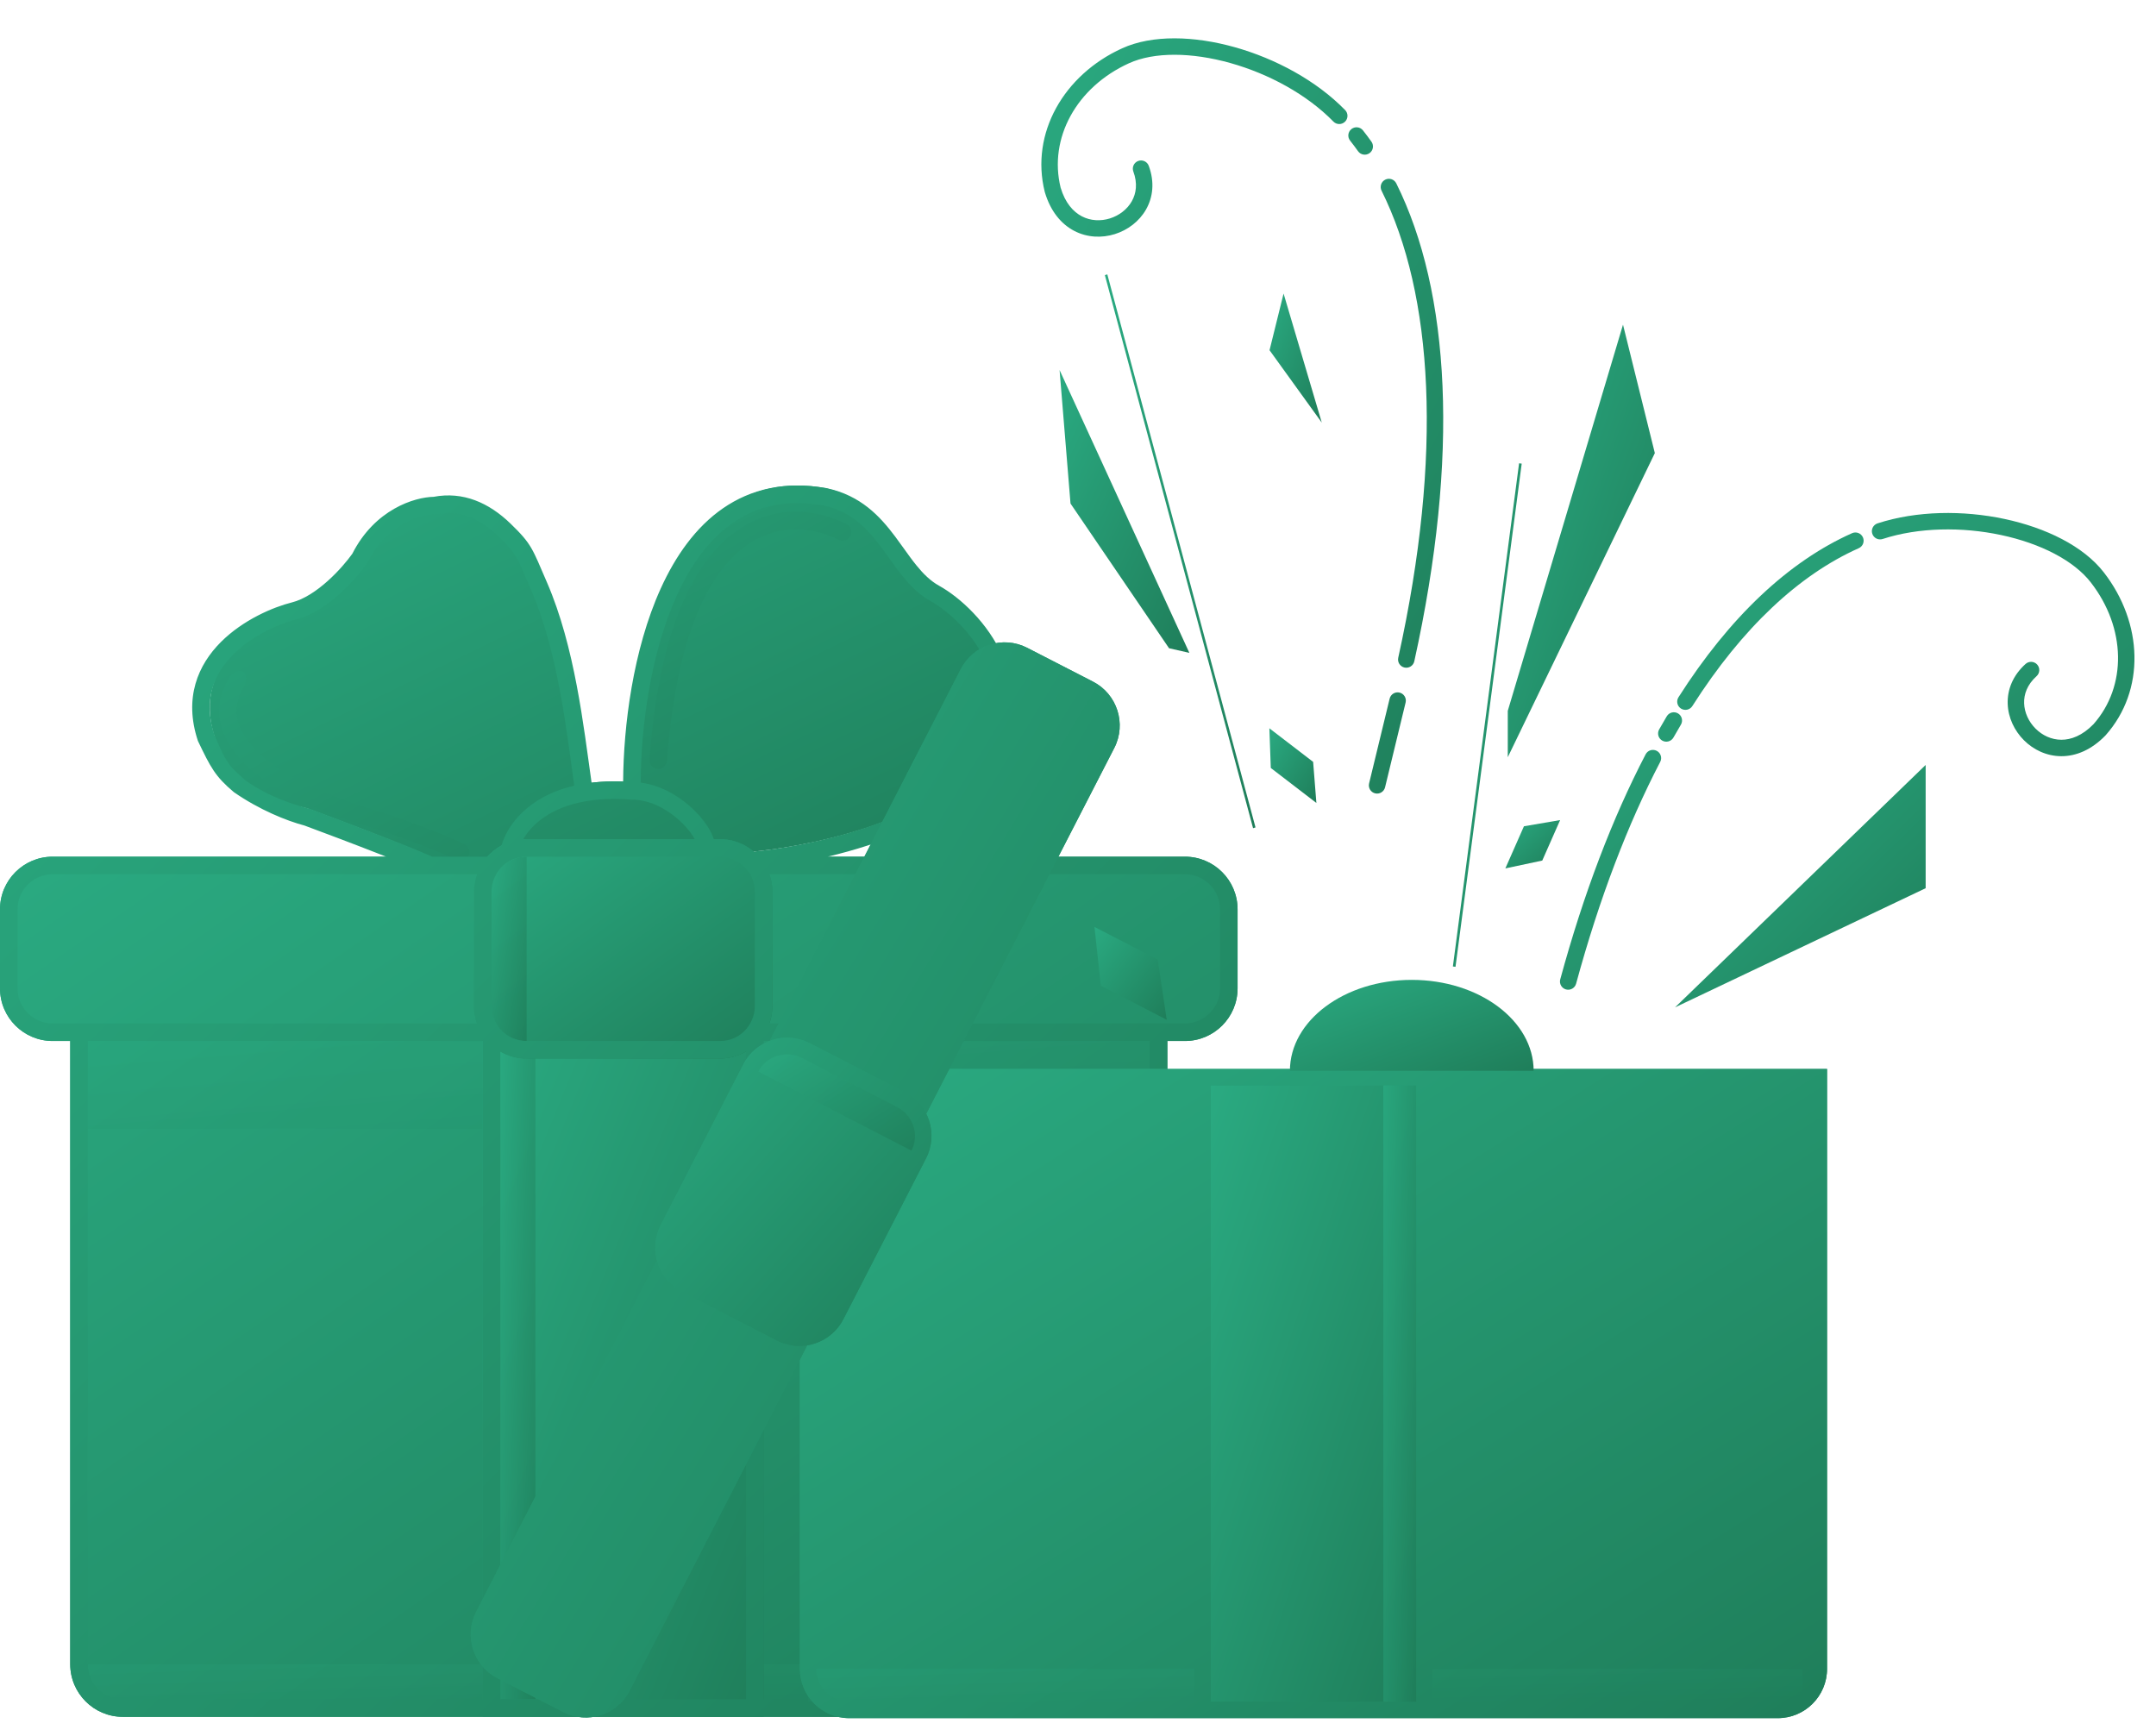 <svg width="262" height="211" viewBox="0 0 262 211" fill="url(#greenGradient)" xmlns="http://www.w3.org/2000/svg">
<defs>
  <linearGradient id="greenGradient" x1="0%" y1="0%" x2="100%" y2="100%">
    <stop offset="0%" stop-color="#2AAA81" />
    <stop offset="100%" stop-color="#1f7e5a" />
  </linearGradient>
</defs>

<path fill-rule="evenodd" clip-rule="evenodd" d="M6.4 104.105C2.865 104.105 0 106.971 0 110.505V120.105C0 123.639 2.865 126.504 6.4 126.504H8.533V202.233C8.533 205.768 11.398 208.633 14.932 208.633H135.459C138.994 208.633 141.859 205.768 141.859 202.233V126.504H143.992C147.527 126.504 150.392 123.639 150.392 120.105V110.505C150.392 106.971 147.527 104.105 143.992 104.105H6.4Z" fill="url(#greenGradient)"/>
<path opacity="0.15" d="M139.726 126.504L139.726 137.17L10.666 137.17L10.666 126.504L139.726 126.504Z" fill="url(#greenGradient)"/>
<path opacity="0.15" d="M139.726 202.233L139.726 206.5L10.666 206.5L10.666 202.233L139.726 202.233Z" fill="url(#greenGradient)"/>
<path d="M58.664 124.371H92.796V208.633H58.664V124.371Z" fill="url(#greenGradient)"/>
<path opacity="0.8" d="M60.796 126.504H65.063V206.5H60.796V126.504Z" fill="url(#greenGradient)"/>
<path d="M53.864 61.441C66.663 58.881 69.199 81.568 70.977 95.256C72.632 94.967 74.559 94.867 76.796 95.039C76.618 81.707 81.062 55.895 100.261 59.308C107.727 60.908 108.794 68.374 113.594 71.04C118.393 73.707 126.393 82.773 118.927 92.373C112.954 100.052 97.595 103.039 90.662 103.572L85.862 101.972L61.863 102.505C61.33 103.928 58.877 106.345 53.33 104.639C52.05 103.785 42.131 100.017 37.331 98.239C33.243 97.172 28.692 97.386 26.132 89.706C22.932 80.107 32.532 75.307 36.798 74.24C40.211 73.387 43.553 69.618 44.797 67.841C47.357 62.721 51.908 61.441 53.864 61.441Z" fill="url(#greenGradient)"/>
<path fill-rule="evenodd" clip-rule="evenodd" d="M88.505 65.294C93.307 61.22 98.855 61.678 102.872 63.687C103.399 63.95 103.612 64.591 103.349 65.118C103.085 65.645 102.445 65.858 101.918 65.595C98.468 63.87 93.883 63.529 89.885 66.921C85.814 70.375 82.119 77.883 81.06 92.45C81.017 93.037 80.506 93.479 79.919 93.436C79.331 93.394 78.889 92.883 78.932 92.295C80.006 77.531 83.777 69.306 88.505 65.294ZM29.332 81.536C29.913 81.632 29.948 82.368 29.851 82.948C28.265 85.802 28.287 87.736 30.455 90.423C32.697 93.2 37.364 96.058 46.7 98.816L46.718 98.821L46.735 98.827C48.864 99.537 53.838 101.3 56.474 102.618C57.001 102.881 57.215 103.522 56.951 104.049C56.688 104.576 56.047 104.789 55.52 104.526C53.044 103.288 48.224 101.573 46.078 100.857C36.653 98.07 31.459 95.063 28.795 91.763C26.057 88.37 26.132 85.269 27.747 82.598C27.843 82.017 28.751 81.439 29.332 81.536Z" fill="url(#greenGradient)"/>
<path d="M57.597 108.372C57.597 104.838 60.462 101.972 63.997 101.972H87.462C90.997 101.972 93.862 104.838 93.862 108.372V122.238C93.862 125.772 90.997 128.637 87.462 128.637H63.997C60.462 128.637 57.597 125.772 57.597 122.238V108.372Z" fill="url(#greenGradient)"/>
<path opacity="0.8" d="M63.997 104.105C61.64 104.105 59.73 106.016 59.73 108.372V122.238C59.73 124.594 61.64 126.504 63.997 126.504V104.105Z" fill="url(#greenGradient)"/>
<path fill-rule="evenodd" clip-rule="evenodd" d="M52.517 104.105H59.226C59.717 103.558 60.3 103.095 60.951 102.742C61.612 100.343 64.122 96.798 69.786 95.477C68.834 88.727 67.813 79.24 64.508 71.613C62.771 67.604 62.866 67.393 60.547 65.154C58.252 62.938 55.765 61.935 53.006 62.487L52.903 62.508L52.797 62.508C51.176 62.508 47.035 63.617 44.685 68.318L44.65 68.388L44.605 68.452C43.94 69.403 42.74 70.852 41.257 72.181C39.789 73.497 37.945 74.786 35.99 75.275C33.986 75.776 30.712 77.168 28.353 79.528C26.05 81.831 24.628 85.022 26.077 89.369C27.732 93.268 27.964 93.094 29.865 94.868C32.789 96.897 35.667 97.769 37.6 98.273L37.652 98.287L37.702 98.305C40.106 99.196 43.792 100.585 47.04 101.859C48.664 102.496 50.183 103.106 51.381 103.613C51.787 103.785 52.171 103.95 52.517 104.105ZM46.923 104.105C46.705 104.019 46.484 103.932 46.261 103.845C43.052 102.586 39.406 101.212 37.01 100.324C34.853 99.754 31.538 98.428 28.417 96.262C26.132 94.335 25.599 93.268 24.053 90.043C22.303 84.791 24.081 80.783 26.844 78.019C29.551 75.312 33.21 73.771 35.473 73.206C36.931 72.841 38.465 71.819 39.832 70.593C41.152 69.41 42.224 68.121 42.814 67.291C45.547 61.897 50.364 60.42 52.689 60.375C56.287 59.693 59.417 61.097 62.028 63.619C64.64 66.141 64.68 66.645 66.465 70.765C69.861 78.6 70.916 88.251 71.889 95.112C73.058 94.974 74.334 94.922 75.725 94.975C75.765 88.277 76.91 78.974 80.291 71.52C82.083 67.569 84.537 64.06 87.864 61.765C91.222 59.448 95.387 58.425 100.448 59.324L100.466 59.328L100.485 59.331C104.597 60.213 106.928 62.731 108.781 65.201C109.162 65.709 109.508 66.193 109.842 66.66C110.35 67.371 110.83 68.044 111.364 68.702C112.216 69.753 113.081 70.602 114.112 71.175C116.686 72.605 120.064 75.702 121.837 79.745C123.644 83.866 123.766 88.955 119.769 94.094C116.58 98.194 110.991 100.942 105.484 102.733C103.839 103.268 102.184 103.723 100.577 104.105H143.992C147.527 104.105 150.392 106.971 150.392 110.505V120.105C150.392 123.639 147.527 126.504 143.992 126.504H141.859V202.233C141.859 205.768 138.994 208.633 135.459 208.633H14.932C11.398 208.633 8.533 205.768 8.533 202.233C8.533 176.99 8.533 151.747 8.533 126.504H6.4C2.865 126.504 0 123.639 0 120.105V119.038V116.905V110.505C0 106.971 2.865 104.105 6.4 104.105H46.923ZM2.133 116.905V110.505C2.133 108.149 4.043 106.239 6.4 106.239L52.264 106.239H53.33H55.464L57.961 106.239C57.725 106.906 57.597 107.624 57.597 108.372V122.238C57.597 122.986 57.725 123.704 57.961 124.371L8.533 124.371L6.4 124.371C4.043 124.371 2.133 122.461 2.133 120.105V116.905ZM10.666 126.504H58.663V206.5H14.932C12.576 206.5 10.666 204.59 10.666 202.233C10.666 176.99 10.666 151.747 10.666 126.504ZM90.662 127.781V206.5H60.797V127.781C61.738 128.326 62.831 128.637 63.996 128.637H87.462C88.627 128.637 89.72 128.326 90.662 127.781ZM92.795 206.5V126.504H139.726V202.233C139.726 204.59 137.816 206.5 135.459 206.5H92.795ZM141.859 124.371L143.992 124.371C146.348 124.371 148.259 122.461 148.259 120.105V110.505C148.259 108.149 146.348 106.239 143.992 106.239H93.497C93.733 106.906 93.862 107.624 93.862 108.372V122.238C93.862 122.986 93.733 123.704 93.497 124.371L141.859 124.371ZM63.94 104.106C61.316 104.136 60.301 106.239 60.301 106.239C59.938 106.866 59.73 107.595 59.73 108.372V122.238C59.73 123.015 59.938 123.743 60.301 124.371C60.301 124.371 61.33 126.504 63.996 126.504H75.729H87.462C90.128 126.504 91.157 124.371 91.157 124.371C91.52 123.743 91.728 123.015 91.728 122.238V108.372C91.728 107.595 91.52 106.866 91.157 106.239C91.075 106.095 90.948 105.906 90.777 105.699L90.743 105.702L90.741 105.657C90.154 104.966 89.075 104.105 87.462 104.105H85.71L85.7 104.109L63.94 104.106ZM91.594 103.485C95.008 103.143 99.968 102.284 104.824 100.704C110.224 98.949 115.3 96.364 118.085 92.784C121.554 88.324 121.409 84.08 119.883 80.602C118.323 77.045 115.302 74.276 113.076 73.039C111.706 72.279 110.639 71.195 109.707 70.046C109.146 69.353 108.586 68.572 108.04 67.81C107.712 67.352 107.389 66.901 107.074 66.481C105.33 64.155 103.399 62.143 100.056 61.421C95.526 60.62 91.942 61.543 89.076 63.52C86.176 65.521 83.93 68.659 82.234 72.401C79 79.532 77.884 88.577 77.858 95.106C80.183 95.398 82.281 96.606 83.833 97.972C84.734 98.764 85.486 99.64 86.021 100.485C86.322 100.959 86.581 101.466 86.744 101.972H87.462C89.037 101.972 90.479 102.541 91.594 103.485ZM84.423 101.972C84.364 101.863 84.296 101.748 84.219 101.626C83.804 100.971 83.19 100.247 82.424 99.573C80.876 98.211 78.85 97.172 76.796 97.172H76.755L76.714 97.169C74.555 97.003 72.718 97.101 71.16 97.373C66.793 98.137 64.573 100.276 63.581 101.986C63.718 101.977 63.857 101.972 63.996 101.972H84.423Z" fill="url(#greenGradient)"/>
<path d="M222.025 129.906H97.205V202.801C97.205 206.11 99.887 208.792 103.196 208.792H216.034C219.342 208.792 222.025 206.11 222.025 202.801V129.906Z" fill="url(#greenGradient)"/>
<path opacity="0.15" d="M98.203 202.801L98.203 206.795L219.029 206.795L219.029 202.801L98.203 202.801Z" fill="url(#greenGradient)"/>
<path d="M172.097 131.903H147.133V206.795H172.097V131.903Z" fill="url(#greenGradient)"/>
<path fill-rule="evenodd" clip-rule="evenodd" d="M145.136 131.903H99.202V202.801C99.202 205.007 100.99 206.795 103.196 206.795H145.136V131.903ZM147.133 131.903H172.097V206.795H147.133V131.903ZM174.094 206.795V131.903H220.028V202.801C220.028 205.007 218.239 206.795 216.034 206.795H174.094ZM174.094 129.906H145.136H97.205V202.801C97.205 206.11 99.887 208.792 103.196 208.792H145.136H174.094H216.034C219.342 208.792 222.025 206.11 222.025 202.801V129.906H174.094Z" fill="url(#greenGradient)"/>
<path opacity="0.8" d="M172.097 131.903H168.103V206.795H172.097V131.903Z" fill="url(#greenGradient)"/>
<path d="M124.825 78.723C121.882 77.21 118.27 78.369 116.757 81.312L57.864 195.876C56.351 198.818 57.511 202.43 60.453 203.943L68.446 208.052C71.389 209.565 75.001 208.406 76.514 205.463L135.407 90.899C136.92 87.956 135.76 84.344 132.817 82.831L124.825 78.723Z" fill="url(#greenGradient)"/>
<path fill-rule="evenodd" clip-rule="evenodd" d="M59.64 196.789L118.533 82.225C119.542 80.263 121.95 79.49 123.912 80.499L131.904 84.608C133.866 85.616 134.639 88.024 133.631 89.986L74.738 204.55C73.729 206.512 71.321 207.284 69.359 206.276L61.367 202.167C59.405 201.159 58.632 198.75 59.64 196.789ZM116.757 81.312C118.27 78.369 121.882 77.21 124.825 78.723L132.817 82.831C135.76 84.344 136.92 87.956 135.407 90.899L76.514 205.463C75.001 208.406 71.389 209.565 68.446 208.052L60.453 203.943C57.511 202.43 56.351 198.818 57.864 195.875L116.757 81.312Z" fill="url(#greenGradient)"/>
<path d="M98.396 126.765C95.453 125.252 91.841 126.411 90.328 129.354L80.284 148.892C78.772 151.835 79.931 155.447 82.874 156.96L94.419 162.895C97.362 164.408 100.974 163.248 102.487 160.306L112.53 140.768C114.043 137.825 112.884 134.213 109.941 132.7L98.396 126.765Z" fill="url(#greenGradient)"/>
<path fill-rule="evenodd" clip-rule="evenodd" d="M82.061 149.805L92.104 130.267C93.113 128.305 95.521 127.533 97.483 128.541L109.028 134.476C110.99 135.485 111.763 137.893 110.754 139.855L100.711 159.393C99.702 161.354 97.294 162.127 95.332 161.119L83.787 155.184C81.825 154.175 81.052 151.767 82.061 149.805ZM90.328 129.354C91.841 126.411 95.453 125.252 98.396 126.765L109.941 132.7C112.884 134.213 114.043 137.825 112.53 140.768L102.487 160.306C100.974 163.248 97.362 164.408 94.419 162.895L82.874 156.96C79.931 155.447 78.772 151.835 80.284 148.892L90.328 129.354Z" fill="url(#greenGradient)"/>
<path opacity="0.8" d="M92.152 130.224C93.141 128.307 95.531 127.572 97.489 128.582L109.01 134.528C110.968 135.538 111.753 137.912 110.764 139.829L92.152 130.224Z" fill="url(#greenGradient)"/>
<path d="M234.008 107.937V92.959L203.552 122.417L234.008 107.937Z" fill="url(#greenGradient)"/>
<path d="M201.098 55.061L183.227 92.018L183.227 86.386L197.23 39.455L201.098 55.061Z" fill="url(#greenGradient)"/>
<path d="M160.624 51.355L155.982 35.673L154.276 42.558L160.624 51.355Z" fill="url(#greenGradient)"/>
<path d="M130.09 61.191L142.065 78.777L144.532 79.336L128.761 44.966L130.09 61.191Z" fill="url(#greenGradient)"/>
<path d="M141.781 123.924L140.688 116.614L133.001 112.64L133.773 119.784L141.781 123.924Z" fill="url(#greenGradient)"/>
<path d="M182.932 105.531L187.419 104.575L189.588 99.659L185.191 100.411L182.932 105.531Z" fill="url(#greenGradient)"/>
<path d="M159.968 97.576L159.574 92.585L154.255 88.503L154.428 93.325L159.968 97.576Z" fill="url(#greenGradient)"/>
<path fill-rule="evenodd" clip-rule="evenodd" d="M243.59 63.065C238.566 61.995 232.925 62.051 228.161 63.601C227.637 63.772 227.35 64.335 227.521 64.859C227.691 65.384 228.255 65.671 228.779 65.5C233.148 64.078 238.425 64.007 243.174 65.018C247.95 66.035 252 68.103 254.073 70.77C258.382 76.315 258.485 83.395 254.401 88.008C253.038 89.406 251.671 89.901 250.497 89.897C249.303 89.893 248.193 89.374 247.361 88.541C246.527 87.705 246.013 86.593 245.974 85.468C245.936 84.369 246.348 83.194 247.487 82.169C247.896 81.8 247.929 81.168 247.56 80.758C247.191 80.349 246.56 80.316 246.15 80.685C244.584 82.096 243.919 83.834 243.978 85.537C244.036 87.215 244.792 88.794 245.948 89.952C247.107 91.113 248.708 91.888 250.491 91.894C252.29 91.9 254.162 91.122 255.85 89.383L255.865 89.368L255.88 89.351C260.73 83.892 260.444 75.713 255.649 69.544C253.167 66.35 248.588 64.129 243.59 63.065ZM226.384 65.299C226.159 64.795 225.569 64.569 225.065 64.794C217.374 68.225 210.193 74.965 203.972 84.729C203.675 85.195 203.812 85.812 204.277 86.108C204.742 86.404 205.36 86.268 205.656 85.802C211.739 76.255 218.65 69.842 225.879 66.618C226.383 66.393 226.609 65.803 226.384 65.299ZM203.916 86.696C203.442 86.415 202.829 86.571 202.548 87.045C202.237 87.569 201.929 88.101 201.623 88.64C201.351 89.12 201.52 89.73 202 90.001C202.48 90.273 203.089 90.104 203.361 89.625C203.66 89.097 203.961 88.576 204.265 88.065C204.547 87.59 204.39 86.978 203.916 86.696ZM201.327 91.242C200.838 90.987 200.235 91.177 199.98 91.666C195.978 99.353 192.468 108.49 189.603 119.013C189.458 119.545 189.772 120.094 190.304 120.239C190.836 120.384 191.385 120.07 191.53 119.538C194.364 109.127 197.826 100.128 201.751 92.588C202.006 92.099 201.816 91.496 201.327 91.242Z" fill="url(#greenGradient)"/>
<path fill-rule="evenodd" clip-rule="evenodd" d="M150.051 5.736C154.997 7.123 159.966 9.793 163.465 13.378C163.85 13.773 163.842 14.405 163.447 14.79C163.052 15.176 162.42 15.168 162.035 14.773C158.827 11.485 154.187 8.97 149.512 7.659C144.81 6.341 140.263 6.291 137.189 7.689C130.796 10.597 127.416 16.82 128.889 22.802C129.447 24.673 130.427 25.746 131.469 26.288C132.528 26.84 133.753 26.895 134.876 26.544C136.003 26.192 136.975 25.446 137.532 24.468C138.076 23.512 138.257 22.28 137.725 20.843C137.534 20.326 137.798 19.751 138.315 19.56C138.833 19.369 139.407 19.633 139.598 20.15C140.33 22.127 140.111 23.975 139.268 25.456C138.437 26.915 137.033 27.962 135.472 28.45C133.906 28.94 132.128 28.883 130.547 28.06C128.951 27.229 127.655 25.671 126.968 23.347L126.962 23.326L126.956 23.304C125.197 16.217 129.25 9.107 136.362 5.871C140.044 4.196 145.131 4.357 150.051 5.736ZM164.229 15.683C164.662 15.341 165.29 15.415 165.632 15.847C165.984 16.293 166.327 16.75 166.661 17.22C166.98 17.669 166.875 18.293 166.426 18.612C165.976 18.932 165.353 18.827 165.033 18.377C164.719 17.935 164.396 17.504 164.065 17.086C163.723 16.654 163.797 16.026 164.229 15.683ZM168.338 21.832C168.832 21.586 169.431 21.787 169.677 22.281C176.227 35.456 177.381 55.392 171.867 80.361C171.748 80.899 171.215 81.239 170.676 81.12C170.138 81.001 169.798 80.469 169.917 79.93C175.386 55.164 174.147 35.759 167.888 23.17C167.643 22.677 167.844 22.077 168.338 21.832ZM170.076 84.165C170.612 84.295 170.942 84.835 170.812 85.371L168.315 95.675C168.186 96.211 167.646 96.54 167.11 96.41C166.574 96.28 166.245 95.74 166.374 95.204L168.871 84.901C169.001 84.365 169.54 84.035 170.076 84.165Z" fill="url(#greenGradient)"/>
<path fill-rule="evenodd" clip-rule="evenodd" d="M176.875 117.489L184.92 56.341L184.601 56.299L176.556 117.447L176.875 117.489Z" fill="url(#greenGradient)"/>
<path fill-rule="evenodd" clip-rule="evenodd" d="M152.274 100.642L134.266 33.435L134.563 33.342L152.571 100.549L152.274 100.642Z" fill="url(#greenGradient)"/>
<path fill-rule="evenodd" clip-rule="evenodd" d="M156.752 130.127C156.752 124.024 163.382 119.077 171.561 119.077C179.74 119.077 186.37 124.024 186.37 130.127H156.752Z" fill="url(#greenGradient)"/>
</svg>
